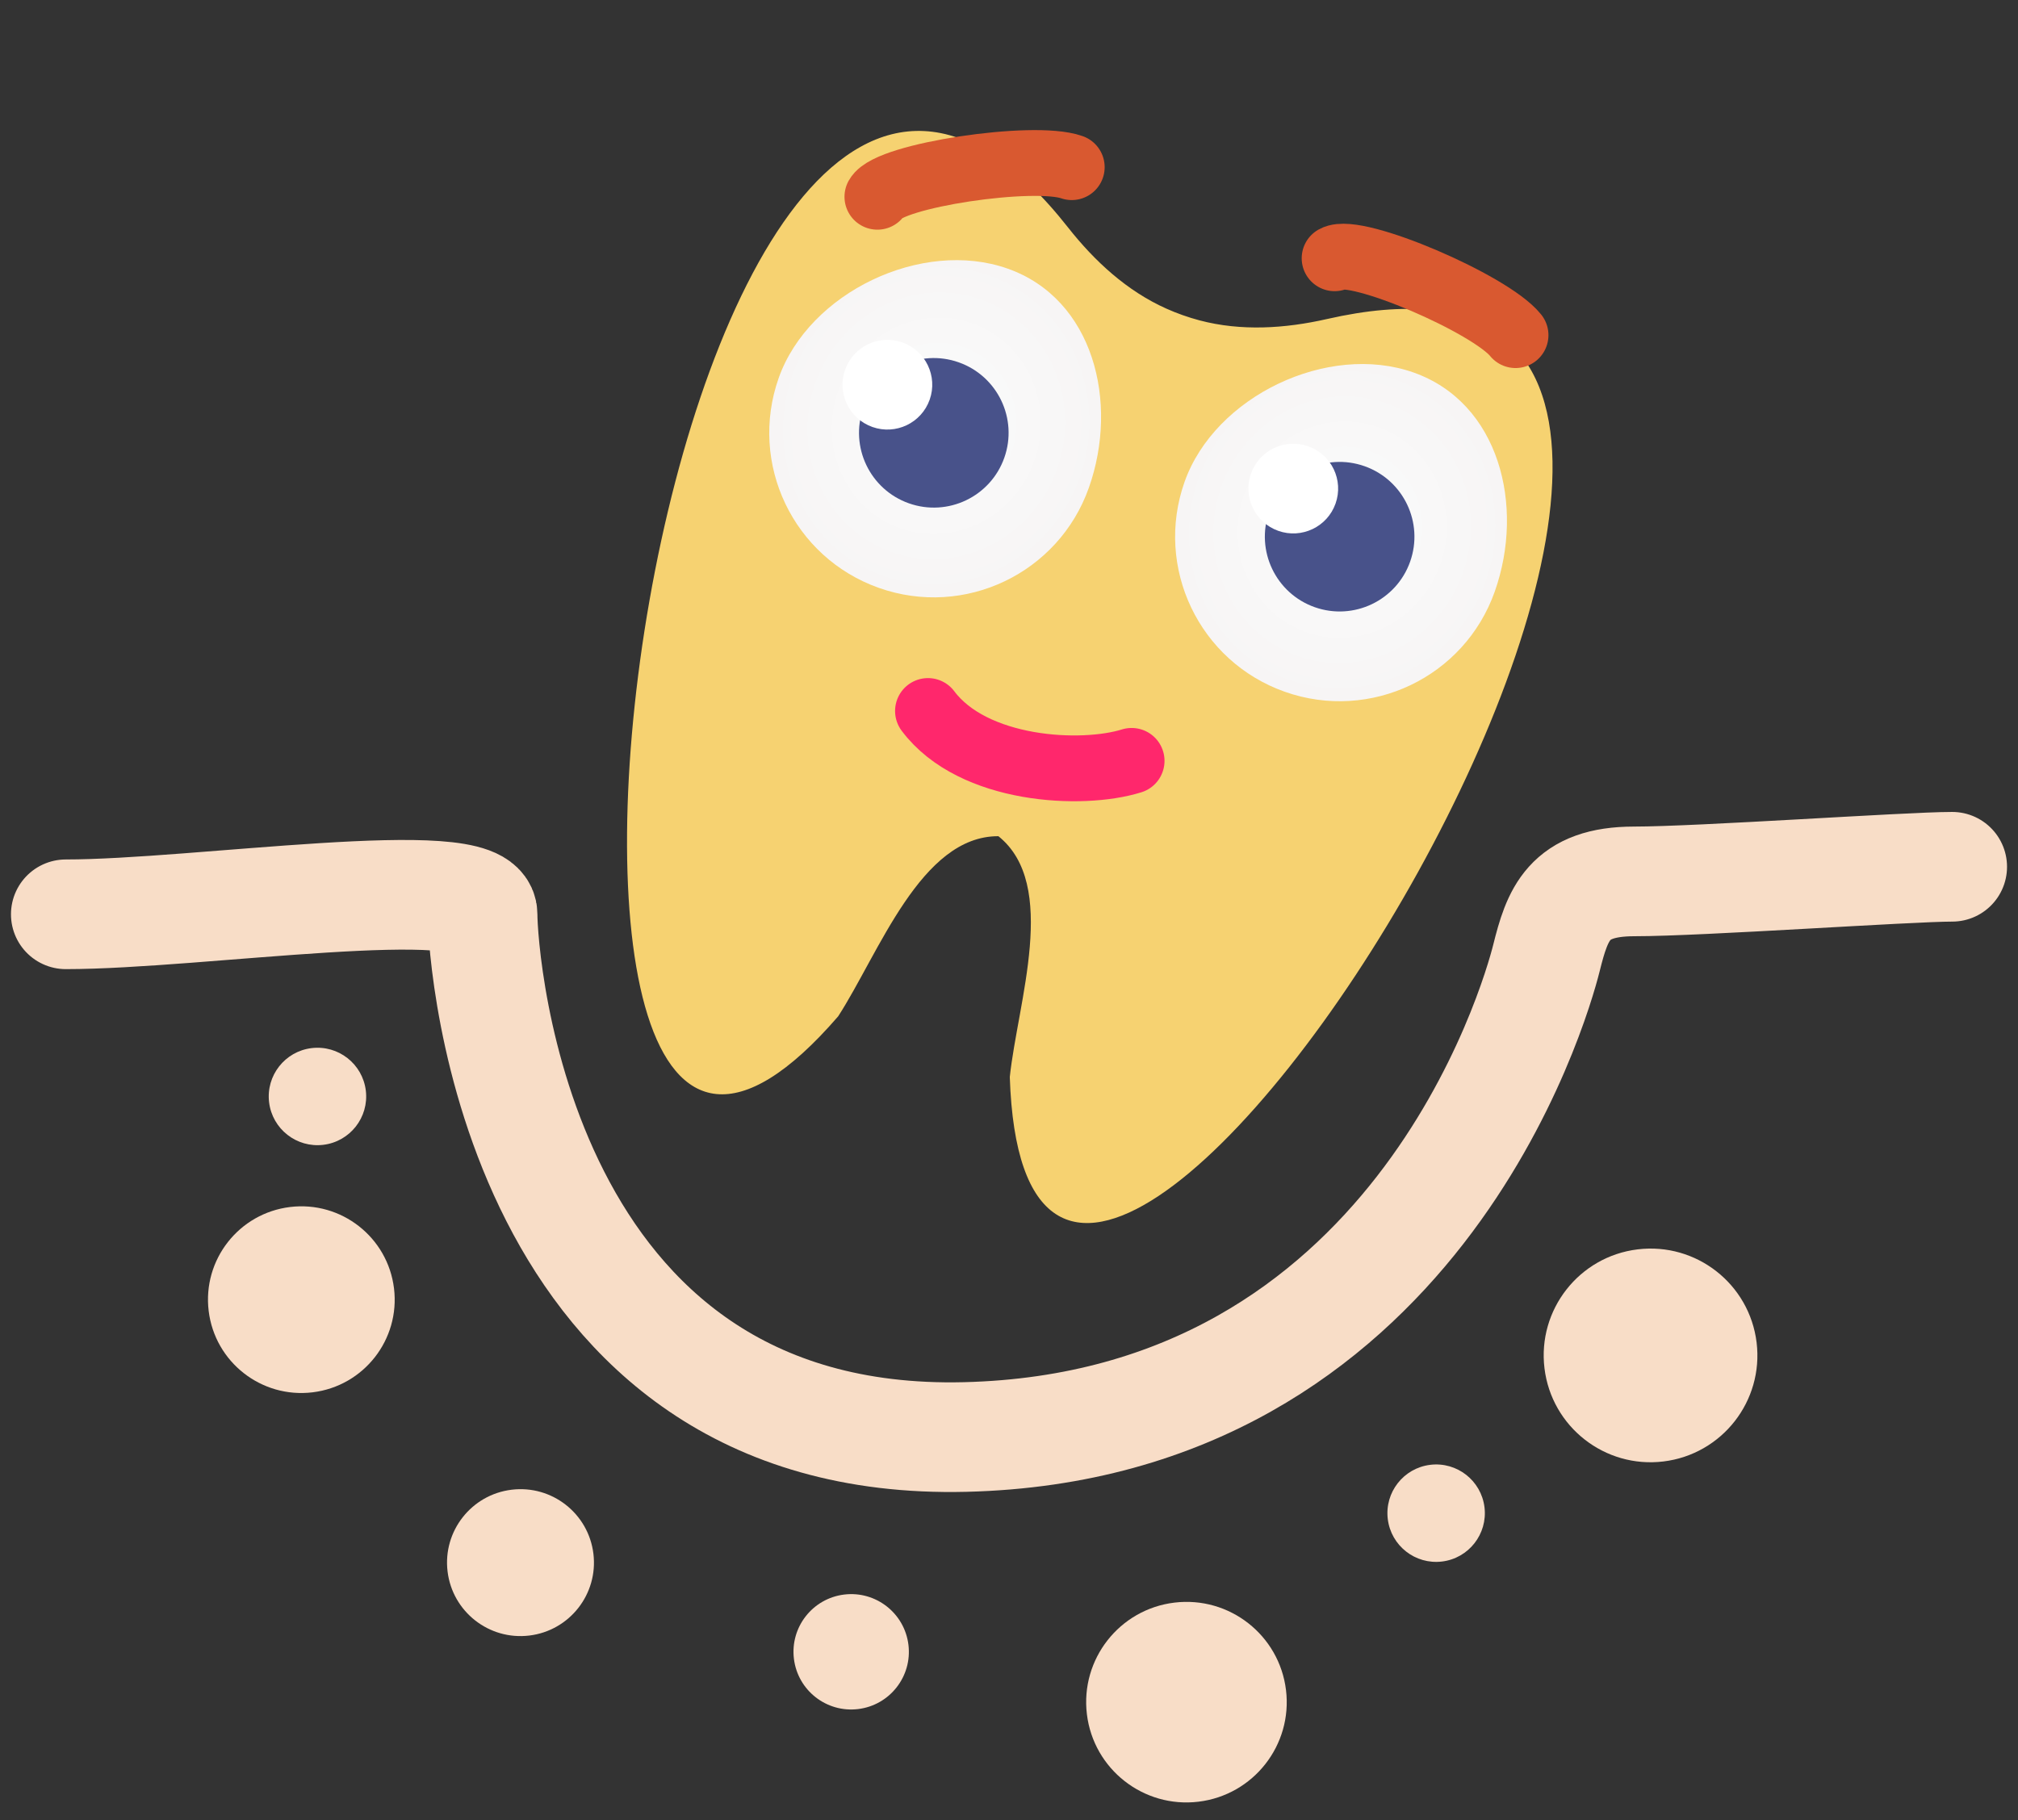 <svg width="92" height="83" viewBox="0 0 92 83" fill="none" xmlns="http://www.w3.org/2000/svg">
<rect x="0" y="0" width="92" height="83" fill="#333333" stroke="none"/>
<path fill-rule="evenodd" clip-rule="evenodd" d="M45.517 38.127C45.517 38.127 45.517 38.127 45.517 38.127C48.279 40.34 46.395 45.703 46.036 49.106C46.955 76.995 89.915 7.843 60.498 14.546C58.585 14.981 56.582 15.11 54.686 14.607C54.168 14.469 53.661 14.29 53.172 14.071C51.381 13.271 49.904 11.911 48.691 10.37C30.026 -13.335 19.965 67.451 38.212 46.34C40.071 43.467 41.978 38.112 45.517 38.127C45.517 38.127 45.517 38.127 45.517 38.127Z" fill="#F6D271"/>
<path d="M49.642 22.236C48.261 26.141 43.976 28.187 40.071 26.806C36.166 25.425 34.12 21.14 35.5 17.235C36.881 13.33 42.037 10.868 45.942 12.249C49.847 13.63 51.023 18.331 49.642 22.236Z" fill="url(#paint0_radial_2202_973)"/>
<circle cx="42.572" cy="19.735" r="3.409" transform="rotate(19.475 42.572 19.735)" fill="#48528A"/>
<circle cx="40.456" cy="17.541" r="2.045" transform="rotate(19.475 40.456 17.541)" fill="white"/>
<path d="M68.146 26.972C66.765 30.877 62.48 32.923 58.575 31.542C54.669 30.161 52.623 25.876 54.004 21.971C55.385 18.066 60.541 15.604 64.446 16.985C68.351 18.366 69.527 23.066 68.146 26.972Z" fill="url(#paint1_radial_2202_973)"/>
<circle cx="61.074" cy="24.471" r="3.409" transform="rotate(19.475 61.074 24.471)" fill="#48528A"/>
<circle cx="58.96" cy="22.277" r="2.045" transform="rotate(19.475 58.96 22.277)" fill="white"/>
<path d="M42.306 32.418C44.362 35.163 49.321 35.403 51.59 34.692" stroke="#FF276C" stroke-width="3" stroke-linecap="round"/>
<path d="M48.861 7.622C47.128 7.009 40.541 7.994 40 8.972" stroke="#D95930" stroke-width="3" stroke-linecap="round"/>
<path d="M69.093 15.281C67.941 13.85 61.819 11.227 60.844 11.776" stroke="#D95930" stroke-width="3" stroke-linecap="round"/>
<path d="M3 41.688C9 41.688 22 39.688 22 41.688C22 43.688 23.5 66.021 44 65.521C64.5 65.021 70 45.688 70.5 43.688C71 41.688 71.5 40.188 74.5 40.188C77.5 40.188 87 39.521 89 39.521" stroke="#F8DDC7" stroke-width="5" stroke-linecap="round"/>
<circle cx="14.473" cy="49.994" r="2.221" transform="rotate(83.073 14.473 49.994)" fill="#F8DDC7"/>
<circle cx="65.473" cy="68.994" r="2.221" transform="rotate(83.073 65.473 68.994)" fill="#F8DDC7"/>
<circle cx="75.248" cy="61.801" r="4.871" transform="rotate(83.073 75.248 61.801)" fill="#F8DDC7"/>
<circle cx="38.805" cy="75.315" r="2.63" transform="rotate(83.073 38.805 75.315)" fill="#F8DDC7"/>
<circle cx="54.09" cy="77.611" r="4.572" transform="rotate(83.073 54.09 77.611)" fill="#F8DDC7"/>
<circle cx="23.729" cy="71.249" r="3.349" transform="rotate(83.073 23.729 71.249)" fill="#F8DDC7"/>
<circle cx="13.738" cy="59.259" r="4.256" transform="rotate(83.073 13.738 59.259)" fill="#F8DDC7"/>
<defs>
<radialGradient id="paint0_radial_2202_973" cx="0" cy="0" r="1" gradientUnits="userSpaceOnUse" gradientTransform="translate(42.685 19.414) rotate(109.475) scale(7.841 7.5)">
<stop offset="0.264" stop-color="#FAFAFA"/>
<stop offset="1" stop-color="#F7F5F5"/>
</radialGradient>
<radialGradient id="paint1_radial_2202_973" cx="0" cy="0" r="1" gradientUnits="userSpaceOnUse" gradientTransform="translate(61.189 24.15) rotate(109.475) scale(7.841 7.5)">
<stop offset="0.264" stop-color="#FAFAFA"/>
<stop offset="1" stop-color="#F7F5F5"/>
</radialGradient>
</defs>
</svg>
